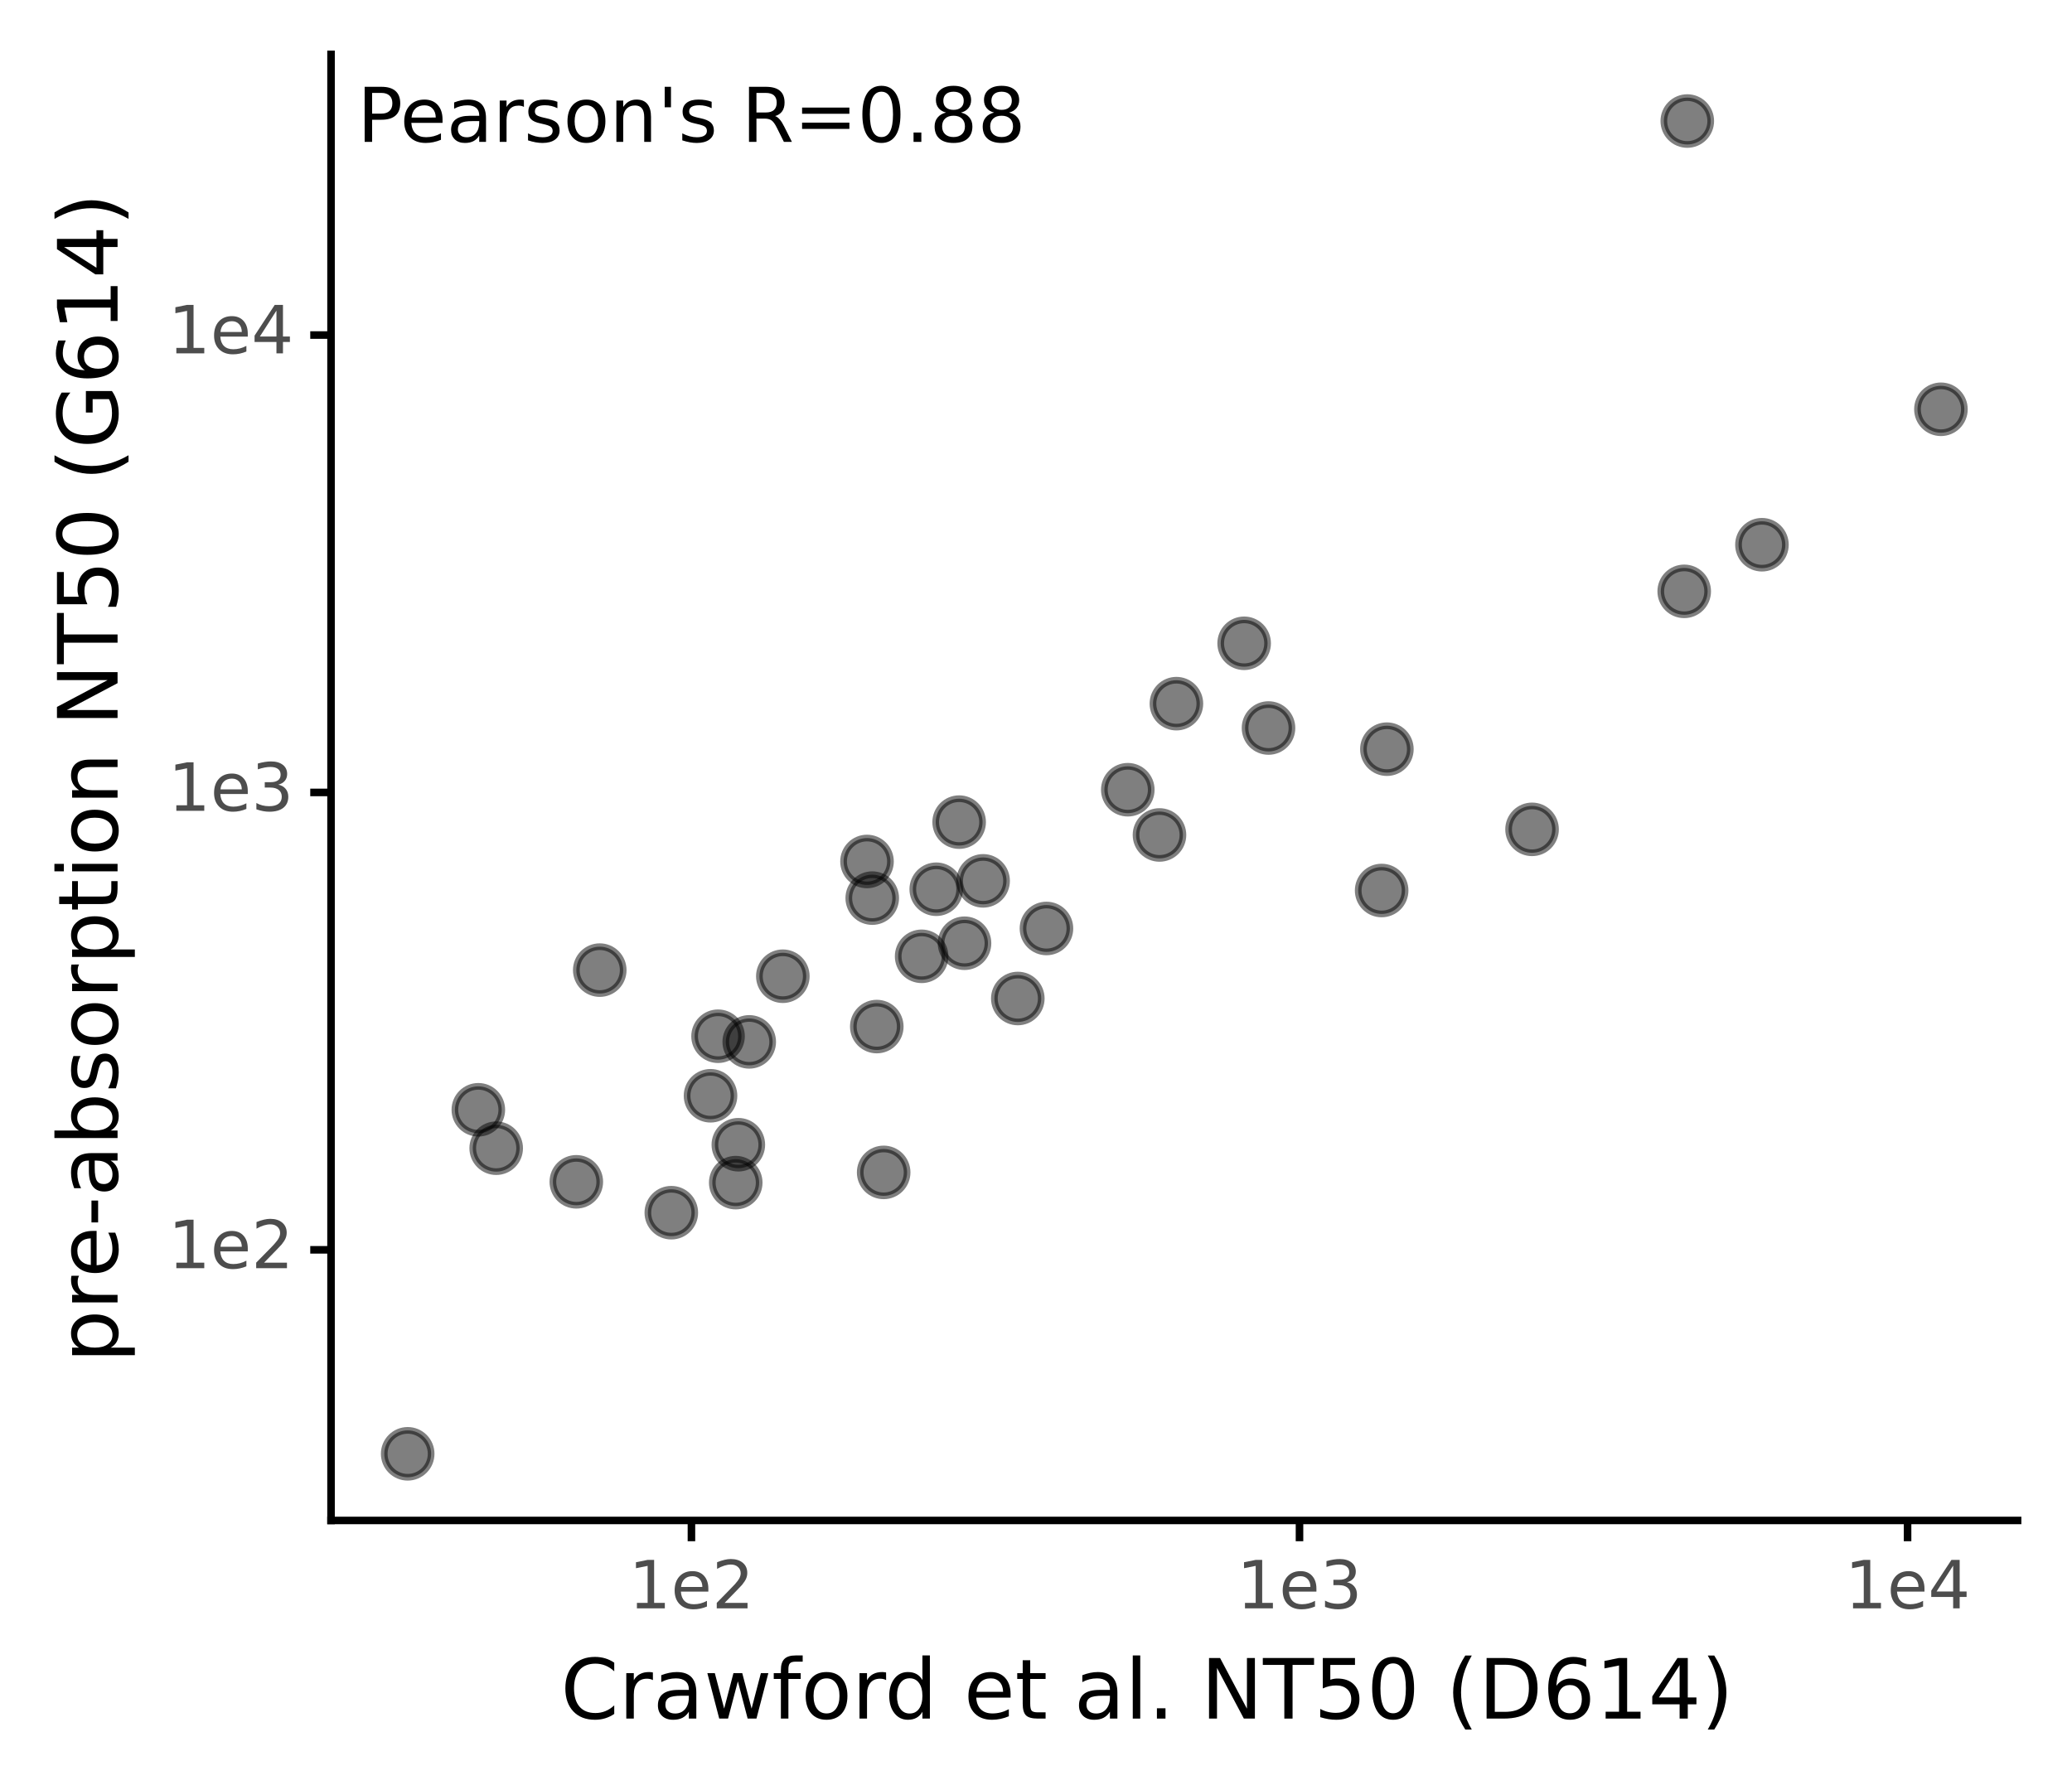 <?xml version="1.0" encoding="utf-8" standalone="no"?>
<!DOCTYPE svg PUBLIC "-//W3C//DTD SVG 1.1//EN"
  "http://www.w3.org/Graphics/SVG/1.1/DTD/svg11.dtd">
<!-- Created with matplotlib (https://matplotlib.org/) -->
<svg height="236.953pt" version="1.1" viewBox="0 0 274.209 236.953" width="274.209pt" xmlns="http://www.w3.org/2000/svg" xmlns:xlink="http://www.w3.org/1999/xlink">
 <rect x="0" y="0" width="274.209" height="236.953" fill="#808080" stroke="none"/>
 <defs>
  <style type="text/css">*{stroke-linecap:butt;stroke-linejoin:round;}</style>
 </defs>
 <g id="figure_1">
  <g id="patch_1">
   <path d="M 0 236.953 
L 274.209 236.953 
L 274.209 0 
L 0 0 
z
" style="fill:#ffffff;stroke:#ffffff;stroke-linejoin:miter;"/>
  </g>
  <g id="axes_1">
   <g id="patch_2">
    <path d="M 43.809 201.24 
L 267.009 201.24 
L 267.009 7.2 
L 43.809 7.2 
z
" style="fill:#ffffff;"/>
   </g>
   <g id="matplotlib.axis_1">
    <g id="xtick_1">
     <g id="line2d_1">
      <path d="M 91.505 201.24 
" style="fill:none;stroke:#333333;stroke-width:1.5;"/>
      <defs>
       <path d="M 0 0 
L 0 2.75 
" id="m233deef258" style="stroke:#000000;"/>
      </defs>
      <g>
       <use style="fill:#333333;stroke:#000000;" x="91.505" xlink:href="#m233deef258" y="201.24"/>
      </g>
     </g>
     <g id="text_1">
      <!-- 1e2 -->
      <g style="fill:#4d4d4d;" transform="translate(83.198 212.877)scale(0.088 -0.088)">
       <defs>
        <path d="M 12.406 8.297 
L 28.516 8.297 
L 28.516 63.922 
L 10.984 60.406 
L 10.984 69.391 
L 28.422 72.906 
L 38.281 72.906 
L 38.281 8.297 
L 54.391 8.297 
L 54.391 0 
L 12.406 0 
z
" id="DejaVuSans-49"/>
        <path d="M 56.203 29.594 
L 56.203 25.203 
L 14.891 25.203 
Q 15.484 15.922 20.484 11.062 
Q 25.484 6.203 34.422 6.203 
Q 39.594 6.203 44.453 7.469 
Q 49.312 8.734 54.109 11.281 
L 54.109 2.781 
Q 49.266 0.734 44.188 -0.344 
Q 39.109 -1.422 33.891 -1.422 
Q 20.797 -1.422 13.156 6.188 
Q 5.516 13.812 5.516 26.812 
Q 5.516 40.234 12.766 48.109 
Q 20.016 56 32.328 56 
Q 43.359 56 49.781 48.891 
Q 56.203 41.797 56.203 29.594 
z
M 47.219 32.234 
Q 47.125 39.594 43.094 43.984 
Q 39.062 48.391 32.422 48.391 
Q 24.906 48.391 20.391 44.141 
Q 15.875 39.891 15.188 32.172 
z
" id="DejaVuSans-101"/>
        <path d="M 19.188 8.297 
L 53.609 8.297 
L 53.609 0 
L 7.328 0 
L 7.328 8.297 
Q 12.938 14.109 22.625 23.891 
Q 32.328 33.688 34.812 36.531 
Q 39.547 41.844 41.422 45.531 
Q 43.312 49.219 43.312 52.781 
Q 43.312 58.594 39.234 62.25 
Q 35.156 65.922 28.609 65.922 
Q 23.969 65.922 18.812 64.312 
Q 13.672 62.703 7.812 59.422 
L 7.812 69.391 
Q 13.766 71.781 18.938 73 
Q 24.125 74.219 28.422 74.219 
Q 39.75 74.219 46.484 68.547 
Q 53.219 62.891 53.219 53.422 
Q 53.219 48.922 51.531 44.891 
Q 49.859 40.875 45.406 35.406 
Q 44.188 33.984 37.641 27.219 
Q 31.109 20.453 19.188 8.297 
z
" id="DejaVuSans-50"/>
       </defs>
       <use xlink:href="#DejaVuSans-49"/>
       <use x="63.623" xlink:href="#DejaVuSans-101"/>
       <use x="125.146" xlink:href="#DejaVuSans-50"/>
      </g>
     </g>
    </g>
    <g id="xtick_2">
     <g id="line2d_2">
      <path d="M 171.976 201.24 
" style="fill:none;stroke:#333333;stroke-width:1.5;"/>
      <g>
       <use style="fill:#333333;stroke:#000000;" x="171.976" xlink:href="#m233deef258" y="201.24"/>
      </g>
     </g>
     <g id="text_2">
      <!-- 1e3 -->
      <g style="fill:#4d4d4d;" transform="translate(163.67 212.877)scale(0.088 -0.088)">
       <defs>
        <path d="M 40.578 39.312 
Q 47.656 37.797 51.625 33 
Q 55.609 28.219 55.609 21.188 
Q 55.609 10.406 48.188 4.484 
Q 40.766 -1.422 27.094 -1.422 
Q 22.516 -1.422 17.656 -0.516 
Q 12.797 0.391 7.625 2.203 
L 7.625 11.719 
Q 11.719 9.328 16.594 8.109 
Q 21.484 6.891 26.812 6.891 
Q 36.078 6.891 40.938 10.547 
Q 45.797 14.203 45.797 21.188 
Q 45.797 27.641 41.281 31.266 
Q 36.766 34.906 28.719 34.906 
L 20.219 34.906 
L 20.219 43.016 
L 29.109 43.016 
Q 36.375 43.016 40.234 45.922 
Q 44.094 48.828 44.094 54.297 
Q 44.094 59.906 40.109 62.906 
Q 36.141 65.922 28.719 65.922 
Q 24.656 65.922 20.016 65.031 
Q 15.375 64.156 9.812 62.312 
L 9.812 71.094 
Q 15.438 72.656 20.344 73.438 
Q 25.25 74.219 29.594 74.219 
Q 40.828 74.219 47.359 69.109 
Q 53.906 64.016 53.906 55.328 
Q 53.906 49.266 50.438 45.094 
Q 46.969 40.922 40.578 39.312 
z
" id="DejaVuSans-51"/>
       </defs>
       <use xlink:href="#DejaVuSans-49"/>
       <use x="63.623" xlink:href="#DejaVuSans-101"/>
       <use x="125.146" xlink:href="#DejaVuSans-51"/>
      </g>
     </g>
    </g>
    <g id="xtick_3">
     <g id="line2d_3">
      <path d="M 252.448 201.24 
" style="fill:none;stroke:#333333;stroke-width:1.5;"/>
      <g>
       <use style="fill:#333333;stroke:#000000;" x="252.448" xlink:href="#m233deef258" y="201.24"/>
      </g>
     </g>
     <g id="text_3">
      <!-- 1e4 -->
      <g style="fill:#4d4d4d;" transform="translate(244.141 212.877)scale(0.088 -0.088)">
       <defs>
        <path d="M 37.797 64.312 
L 12.891 25.391 
L 37.797 25.391 
z
M 35.203 72.906 
L 47.609 72.906 
L 47.609 25.391 
L 58.016 25.391 
L 58.016 17.188 
L 47.609 17.188 
L 47.609 0 
L 37.797 0 
L 37.797 17.188 
L 4.891 17.188 
L 4.891 26.703 
z
" id="DejaVuSans-52"/>
       </defs>
       <use xlink:href="#DejaVuSans-49"/>
       <use x="63.623" xlink:href="#DejaVuSans-101"/>
       <use x="125.146" xlink:href="#DejaVuSans-52"/>
      </g>
     </g>
    </g>
    <g id="xtick_4"/>
    <g id="xtick_5"/>
    <g id="xtick_6"/>
    <g id="xtick_7"/>
    <g id="xtick_8"/>
    <g id="xtick_9"/>
    <g id="xtick_10"/>
    <g id="xtick_11"/>
    <g id="xtick_12"/>
    <g id="xtick_13"/>
    <g id="xtick_14"/>
    <g id="xtick_15"/>
    <g id="xtick_16"/>
    <g id="xtick_17"/>
    <g id="xtick_18"/>
    <g id="xtick_19"/>
    <g id="xtick_20"/>
    <g id="xtick_21"/>
    <g id="xtick_22"/>
    <g id="xtick_23"/>
    <g id="xtick_24"/>
    <g id="xtick_25"/>
    <g id="xtick_26"/>
    <g id="text_4">
     <!-- Crawford et al. NT50 (D614) -->
     <g transform="translate(74.205 227.465)scale(0.11 -0.11)">
      <defs>
       <path d="M 64.406 67.281 
L 64.406 56.891 
Q 59.422 61.531 53.781 63.812 
Q 48.141 66.109 41.797 66.109 
Q 29.297 66.109 22.656 58.469 
Q 16.016 50.828 16.016 36.375 
Q 16.016 21.969 22.656 14.328 
Q 29.297 6.688 41.797 6.688 
Q 48.141 6.688 53.781 8.984 
Q 59.422 11.281 64.406 15.922 
L 64.406 5.609 
Q 59.234 2.094 53.438 0.328 
Q 47.656 -1.422 41.219 -1.422 
Q 24.656 -1.422 15.125 8.703 
Q 5.609 18.844 5.609 36.375 
Q 5.609 53.953 15.125 64.078 
Q 24.656 74.219 41.219 74.219 
Q 47.75 74.219 53.531 72.484 
Q 59.328 70.75 64.406 67.281 
z
" id="DejaVuSans-67"/>
       <path d="M 41.109 46.297 
Q 39.594 47.172 37.812 47.578 
Q 36.031 48 33.891 48 
Q 26.266 48 22.188 43.047 
Q 18.109 38.094 18.109 28.812 
L 18.109 0 
L 9.078 0 
L 9.078 54.688 
L 18.109 54.688 
L 18.109 46.188 
Q 20.953 51.172 25.484 53.578 
Q 30.031 56 36.531 56 
Q 37.453 56 38.578 55.875 
Q 39.703 55.766 41.062 55.516 
z
" id="DejaVuSans-114"/>
       <path d="M 34.281 27.484 
Q 23.391 27.484 19.188 25 
Q 14.984 22.516 14.984 16.5 
Q 14.984 11.719 18.141 8.906 
Q 21.297 6.109 26.703 6.109 
Q 34.188 6.109 38.703 11.406 
Q 43.219 16.703 43.219 25.484 
L 43.219 27.484 
z
M 52.203 31.203 
L 52.203 0 
L 43.219 0 
L 43.219 8.297 
Q 40.141 3.328 35.547 0.953 
Q 30.953 -1.422 24.312 -1.422 
Q 15.922 -1.422 10.953 3.297 
Q 6 8.016 6 15.922 
Q 6 25.141 12.172 29.828 
Q 18.359 34.516 30.609 34.516 
L 43.219 34.516 
L 43.219 35.406 
Q 43.219 41.609 39.141 45 
Q 35.062 48.391 27.688 48.391 
Q 23 48.391 18.547 47.266 
Q 14.109 46.141 10.016 43.891 
L 10.016 52.203 
Q 14.938 54.109 19.578 55.047 
Q 24.219 56 28.609 56 
Q 40.484 56 46.344 49.844 
Q 52.203 43.703 52.203 31.203 
z
" id="DejaVuSans-97"/>
       <path d="M 4.203 54.688 
L 13.188 54.688 
L 24.422 12.016 
L 35.594 54.688 
L 46.188 54.688 
L 57.422 12.016 
L 68.609 54.688 
L 77.594 54.688 
L 63.281 0 
L 52.688 0 
L 40.922 44.828 
L 29.109 0 
L 18.5 0 
z
" id="DejaVuSans-119"/>
       <path d="M 37.109 75.984 
L 37.109 68.5 
L 28.516 68.5 
Q 23.688 68.5 21.797 66.547 
Q 19.922 64.594 19.922 59.516 
L 19.922 54.688 
L 34.719 54.688 
L 34.719 47.703 
L 19.922 47.703 
L 19.922 0 
L 10.891 0 
L 10.891 47.703 
L 2.297 47.703 
L 2.297 54.688 
L 10.891 54.688 
L 10.891 58.5 
Q 10.891 67.625 15.141 71.797 
Q 19.391 75.984 28.609 75.984 
z
" id="DejaVuSans-102"/>
       <path d="M 30.609 48.391 
Q 23.391 48.391 19.188 42.75 
Q 14.984 37.109 14.984 27.297 
Q 14.984 17.484 19.156 11.844 
Q 23.344 6.203 30.609 6.203 
Q 37.797 6.203 41.984 11.859 
Q 46.188 17.531 46.188 27.297 
Q 46.188 37.016 41.984 42.703 
Q 37.797 48.391 30.609 48.391 
z
M 30.609 56 
Q 42.328 56 49.016 48.375 
Q 55.719 40.766 55.719 27.297 
Q 55.719 13.875 49.016 6.219 
Q 42.328 -1.422 30.609 -1.422 
Q 18.844 -1.422 12.172 6.219 
Q 5.516 13.875 5.516 27.297 
Q 5.516 40.766 12.172 48.375 
Q 18.844 56 30.609 56 
z
" id="DejaVuSans-111"/>
       <path d="M 45.406 46.391 
L 45.406 75.984 
L 54.391 75.984 
L 54.391 0 
L 45.406 0 
L 45.406 8.203 
Q 42.578 3.328 38.25 0.953 
Q 33.938 -1.422 27.875 -1.422 
Q 17.969 -1.422 11.734 6.484 
Q 5.516 14.406 5.516 27.297 
Q 5.516 40.188 11.734 48.094 
Q 17.969 56 27.875 56 
Q 33.938 56 38.25 53.625 
Q 42.578 51.266 45.406 46.391 
z
M 14.797 27.297 
Q 14.797 17.391 18.875 11.75 
Q 22.953 6.109 30.078 6.109 
Q 37.203 6.109 41.297 11.75 
Q 45.406 17.391 45.406 27.297 
Q 45.406 37.203 41.297 42.844 
Q 37.203 48.484 30.078 48.484 
Q 22.953 48.484 18.875 42.844 
Q 14.797 37.203 14.797 27.297 
z
" id="DejaVuSans-100"/>
       <path id="DejaVuSans-32"/>
       <path d="M 18.312 70.219 
L 18.312 54.688 
L 36.812 54.688 
L 36.812 47.703 
L 18.312 47.703 
L 18.312 18.016 
Q 18.312 11.328 20.141 9.422 
Q 21.969 7.516 27.594 7.516 
L 36.812 7.516 
L 36.812 0 
L 27.594 0 
Q 17.188 0 13.234 3.875 
Q 9.281 7.766 9.281 18.016 
L 9.281 47.703 
L 2.688 47.703 
L 2.688 54.688 
L 9.281 54.688 
L 9.281 70.219 
z
" id="DejaVuSans-116"/>
       <path d="M 9.422 75.984 
L 18.406 75.984 
L 18.406 0 
L 9.422 0 
z
" id="DejaVuSans-108"/>
       <path d="M 10.688 12.406 
L 21 12.406 
L 21 0 
L 10.688 0 
z
" id="DejaVuSans-46"/>
       <path d="M 9.812 72.906 
L 23.094 72.906 
L 55.422 11.922 
L 55.422 72.906 
L 64.984 72.906 
L 64.984 0 
L 51.703 0 
L 19.391 60.984 
L 19.391 0 
L 9.812 0 
z
" id="DejaVuSans-78"/>
       <path d="M -0.297 72.906 
L 61.375 72.906 
L 61.375 64.594 
L 35.5 64.594 
L 35.5 0 
L 25.594 0 
L 25.594 64.594 
L -0.297 64.594 
z
" id="DejaVuSans-84"/>
       <path d="M 10.797 72.906 
L 49.516 72.906 
L 49.516 64.594 
L 19.828 64.594 
L 19.828 46.734 
Q 21.969 47.469 24.109 47.828 
Q 26.266 48.188 28.422 48.188 
Q 40.625 48.188 47.75 41.5 
Q 54.891 34.812 54.891 23.391 
Q 54.891 11.625 47.562 5.094 
Q 40.234 -1.422 26.906 -1.422 
Q 22.312 -1.422 17.547 -0.641 
Q 12.797 0.141 7.719 1.703 
L 7.719 11.625 
Q 12.109 9.234 16.797 8.062 
Q 21.484 6.891 26.703 6.891 
Q 35.156 6.891 40.078 11.328 
Q 45.016 15.766 45.016 23.391 
Q 45.016 31 40.078 35.438 
Q 35.156 39.891 26.703 39.891 
Q 22.75 39.891 18.812 39.016 
Q 14.891 38.141 10.797 36.281 
z
" id="DejaVuSans-53"/>
       <path d="M 31.781 66.406 
Q 24.172 66.406 20.328 58.906 
Q 16.5 51.422 16.5 36.375 
Q 16.5 21.391 20.328 13.891 
Q 24.172 6.391 31.781 6.391 
Q 39.453 6.391 43.281 13.891 
Q 47.125 21.391 47.125 36.375 
Q 47.125 51.422 43.281 58.906 
Q 39.453 66.406 31.781 66.406 
z
M 31.781 74.219 
Q 44.047 74.219 50.516 64.516 
Q 56.984 54.828 56.984 36.375 
Q 56.984 17.969 50.516 8.266 
Q 44.047 -1.422 31.781 -1.422 
Q 19.531 -1.422 13.062 8.266 
Q 6.594 17.969 6.594 36.375 
Q 6.594 54.828 13.062 64.516 
Q 19.531 74.219 31.781 74.219 
z
" id="DejaVuSans-48"/>
       <path d="M 31 75.875 
Q 24.469 64.656 21.281 53.656 
Q 18.109 42.672 18.109 31.391 
Q 18.109 20.125 21.312 9.062 
Q 24.516 -2 31 -13.188 
L 23.188 -13.188 
Q 15.875 -1.703 12.234 9.375 
Q 8.594 20.453 8.594 31.391 
Q 8.594 42.281 12.203 53.312 
Q 15.828 64.359 23.188 75.875 
z
" id="DejaVuSans-40"/>
       <path d="M 19.672 64.797 
L 19.672 8.109 
L 31.594 8.109 
Q 46.688 8.109 53.688 14.938 
Q 60.688 21.781 60.688 36.531 
Q 60.688 51.172 53.688 57.984 
Q 46.688 64.797 31.594 64.797 
z
M 9.812 72.906 
L 30.078 72.906 
Q 51.266 72.906 61.172 64.094 
Q 71.094 55.281 71.094 36.531 
Q 71.094 17.672 61.125 8.828 
Q 51.172 0 30.078 0 
L 9.812 0 
z
" id="DejaVuSans-68"/>
       <path d="M 33.016 40.375 
Q 26.375 40.375 22.484 35.828 
Q 18.609 31.297 18.609 23.391 
Q 18.609 15.531 22.484 10.953 
Q 26.375 6.391 33.016 6.391 
Q 39.656 6.391 43.531 10.953 
Q 47.406 15.531 47.406 23.391 
Q 47.406 31.297 43.531 35.828 
Q 39.656 40.375 33.016 40.375 
z
M 52.594 71.297 
L 52.594 62.312 
Q 48.875 64.062 45.094 64.984 
Q 41.312 65.922 37.594 65.922 
Q 27.828 65.922 22.672 59.328 
Q 17.531 52.734 16.797 39.406 
Q 19.672 43.656 24.016 45.922 
Q 28.375 48.188 33.594 48.188 
Q 44.578 48.188 50.953 41.516 
Q 57.328 34.859 57.328 23.391 
Q 57.328 12.156 50.688 5.359 
Q 44.047 -1.422 33.016 -1.422 
Q 20.359 -1.422 13.672 8.266 
Q 6.984 17.969 6.984 36.375 
Q 6.984 53.656 15.188 63.938 
Q 23.391 74.219 37.203 74.219 
Q 40.922 74.219 44.703 73.484 
Q 48.484 72.75 52.594 71.297 
z
" id="DejaVuSans-54"/>
       <path d="M 8.016 75.875 
L 15.828 75.875 
Q 23.141 64.359 26.781 53.312 
Q 30.422 42.281 30.422 31.391 
Q 30.422 20.453 26.781 9.375 
Q 23.141 -1.703 15.828 -13.188 
L 8.016 -13.188 
Q 14.5 -2 17.703 9.062 
Q 20.906 20.125 20.906 31.391 
Q 20.906 42.672 17.703 53.656 
Q 14.5 64.656 8.016 75.875 
z
" id="DejaVuSans-41"/>
      </defs>
      <use xlink:href="#DejaVuSans-67"/>
      <use x="69.824" xlink:href="#DejaVuSans-114"/>
      <use x="110.938" xlink:href="#DejaVuSans-97"/>
      <use x="172.217" xlink:href="#DejaVuSans-119"/>
      <use x="254.004" xlink:href="#DejaVuSans-102"/>
      <use x="289.209" xlink:href="#DejaVuSans-111"/>
      <use x="350.391" xlink:href="#DejaVuSans-114"/>
      <use x="389.754" xlink:href="#DejaVuSans-100"/>
      <use x="453.23" xlink:href="#DejaVuSans-32"/>
      <use x="485.018" xlink:href="#DejaVuSans-101"/>
      <use x="546.541" xlink:href="#DejaVuSans-116"/>
      <use x="585.75" xlink:href="#DejaVuSans-32"/>
      <use x="617.537" xlink:href="#DejaVuSans-97"/>
      <use x="678.816" xlink:href="#DejaVuSans-108"/>
      <use x="706.6" xlink:href="#DejaVuSans-46"/>
      <use x="738.387" xlink:href="#DejaVuSans-32"/>
      <use x="770.174" xlink:href="#DejaVuSans-78"/>
      <use x="844.979" xlink:href="#DejaVuSans-84"/>
      <use x="906.062" xlink:href="#DejaVuSans-53"/>
      <use x="969.686" xlink:href="#DejaVuSans-48"/>
      <use x="1033.309" xlink:href="#DejaVuSans-32"/>
      <use x="1065.096" xlink:href="#DejaVuSans-40"/>
      <use x="1104.109" xlink:href="#DejaVuSans-68"/>
      <use x="1181.111" xlink:href="#DejaVuSans-54"/>
      <use x="1244.734" xlink:href="#DejaVuSans-49"/>
      <use x="1308.357" xlink:href="#DejaVuSans-52"/>
      <use x="1371.98" xlink:href="#DejaVuSans-41"/>
     </g>
    </g>
   </g>
   <g id="matplotlib.axis_2">
    <g id="ytick_1">
     <g id="line2d_4">
      <path d="M 43.809 165.422 
" style="fill:none;stroke:#333333;stroke-width:1.5;"/>
      <defs>
       <path d="M 0 0 
L -2.75 0 
" id="md90a2945cf" style="stroke:#000000;"/>
      </defs>
      <g>
       <use style="fill:#333333;stroke:#000000;" x="43.809" xlink:href="#md90a2945cf" y="165.422"/>
      </g>
     </g>
     <g id="text_5">
      <!-- 1e2 -->
      <g style="fill:#4d4d4d;" transform="translate(22.246 167.85)scale(0.088 -0.088)">
       <use xlink:href="#DejaVuSans-49"/>
       <use x="63.623" xlink:href="#DejaVuSans-101"/>
       <use x="125.146" xlink:href="#DejaVuSans-50"/>
      </g>
     </g>
    </g>
    <g id="ytick_2">
     <g id="line2d_5">
      <path d="M 43.809 104.883 
" style="fill:none;stroke:#333333;stroke-width:1.5;"/>
      <g>
       <use style="fill:#333333;stroke:#000000;" x="43.809" xlink:href="#md90a2945cf" y="104.883"/>
      </g>
     </g>
     <g id="text_6">
      <!-- 1e3 -->
      <g style="fill:#4d4d4d;" transform="translate(22.246 107.311)scale(0.088 -0.088)">
       <use xlink:href="#DejaVuSans-49"/>
       <use x="63.623" xlink:href="#DejaVuSans-101"/>
       <use x="125.146" xlink:href="#DejaVuSans-51"/>
      </g>
     </g>
    </g>
    <g id="ytick_3">
     <g id="line2d_6">
      <path d="M 43.809 44.344 
" style="fill:none;stroke:#333333;stroke-width:1.5;"/>
      <g>
       <use style="fill:#333333;stroke:#000000;" x="43.809" xlink:href="#md90a2945cf" y="44.344"/>
      </g>
     </g>
     <g id="text_7">
      <!-- 1e4 -->
      <g style="fill:#4d4d4d;" transform="translate(22.246 46.772)scale(0.088 -0.088)">
       <use xlink:href="#DejaVuSans-49"/>
       <use x="63.623" xlink:href="#DejaVuSans-101"/>
       <use x="125.146" xlink:href="#DejaVuSans-52"/>
      </g>
     </g>
    </g>
    <g id="ytick_4"/>
    <g id="ytick_5"/>
    <g id="ytick_6"/>
    <g id="ytick_7"/>
    <g id="ytick_8"/>
    <g id="ytick_9"/>
    <g id="ytick_10"/>
    <g id="ytick_11"/>
    <g id="ytick_12"/>
    <g id="ytick_13"/>
    <g id="ytick_14"/>
    <g id="ytick_15"/>
    <g id="ytick_16"/>
    <g id="ytick_17"/>
    <g id="ytick_18"/>
    <g id="ytick_19"/>
    <g id="ytick_20"/>
    <g id="ytick_21"/>
    <g id="ytick_22"/>
    <g id="ytick_23"/>
    <g id="ytick_24"/>
    <g id="ytick_25"/>
    <g id="ytick_26"/>
    <g id="ytick_27"/>
    <g id="ytick_28"/>
    <g id="ytick_29"/>
    <g id="text_8">
     <!-- pre-absorption NT50 (G614) -->
     <g transform="translate(15.558 180.358)rotate(-90)scale(0.11 -0.11)">
      <defs>
       <path d="M 18.109 8.203 
L 18.109 -20.797 
L 9.078 -20.797 
L 9.078 54.688 
L 18.109 54.688 
L 18.109 46.391 
Q 20.953 51.266 25.266 53.625 
Q 29.594 56 35.594 56 
Q 45.562 56 51.781 48.094 
Q 58.016 40.188 58.016 27.297 
Q 58.016 14.406 51.781 6.484 
Q 45.562 -1.422 35.594 -1.422 
Q 29.594 -1.422 25.266 0.953 
Q 20.953 3.328 18.109 8.203 
z
M 48.688 27.297 
Q 48.688 37.203 44.609 42.844 
Q 40.531 48.484 33.406 48.484 
Q 26.266 48.484 22.188 42.844 
Q 18.109 37.203 18.109 27.297 
Q 18.109 17.391 22.188 11.75 
Q 26.266 6.109 33.406 6.109 
Q 40.531 6.109 44.609 11.75 
Q 48.688 17.391 48.688 27.297 
z
" id="DejaVuSans-112"/>
       <path d="M 4.891 31.391 
L 31.203 31.391 
L 31.203 23.391 
L 4.891 23.391 
z
" id="DejaVuSans-45"/>
       <path d="M 48.688 27.297 
Q 48.688 37.203 44.609 42.844 
Q 40.531 48.484 33.406 48.484 
Q 26.266 48.484 22.188 42.844 
Q 18.109 37.203 18.109 27.297 
Q 18.109 17.391 22.188 11.75 
Q 26.266 6.109 33.406 6.109 
Q 40.531 6.109 44.609 11.75 
Q 48.688 17.391 48.688 27.297 
z
M 18.109 46.391 
Q 20.953 51.266 25.266 53.625 
Q 29.594 56 35.594 56 
Q 45.562 56 51.781 48.094 
Q 58.016 40.188 58.016 27.297 
Q 58.016 14.406 51.781 6.484 
Q 45.562 -1.422 35.594 -1.422 
Q 29.594 -1.422 25.266 0.953 
Q 20.953 3.328 18.109 8.203 
L 18.109 0 
L 9.078 0 
L 9.078 75.984 
L 18.109 75.984 
z
" id="DejaVuSans-98"/>
       <path d="M 44.281 53.078 
L 44.281 44.578 
Q 40.484 46.531 36.375 47.5 
Q 32.281 48.484 27.875 48.484 
Q 21.188 48.484 17.844 46.438 
Q 14.5 44.391 14.5 40.281 
Q 14.5 37.156 16.891 35.375 
Q 19.281 33.594 26.516 31.984 
L 29.594 31.297 
Q 39.156 29.25 43.188 25.516 
Q 47.219 21.781 47.219 15.094 
Q 47.219 7.469 41.188 3.016 
Q 35.156 -1.422 24.609 -1.422 
Q 20.219 -1.422 15.453 -0.562 
Q 10.688 0.297 5.422 2 
L 5.422 11.281 
Q 10.406 8.688 15.234 7.391 
Q 20.062 6.109 24.812 6.109 
Q 31.156 6.109 34.562 8.281 
Q 37.984 10.453 37.984 14.406 
Q 37.984 18.062 35.516 20.016 
Q 33.062 21.969 24.703 23.781 
L 21.578 24.516 
Q 13.234 26.266 9.516 29.906 
Q 5.812 33.547 5.812 39.891 
Q 5.812 47.609 11.281 51.797 
Q 16.75 56 26.812 56 
Q 31.781 56 36.172 55.266 
Q 40.578 54.547 44.281 53.078 
z
" id="DejaVuSans-115"/>
       <path d="M 9.422 54.688 
L 18.406 54.688 
L 18.406 0 
L 9.422 0 
z
M 9.422 75.984 
L 18.406 75.984 
L 18.406 64.594 
L 9.422 64.594 
z
" id="DejaVuSans-105"/>
       <path d="M 54.891 33.016 
L 54.891 0 
L 45.906 0 
L 45.906 32.719 
Q 45.906 40.484 42.875 44.328 
Q 39.844 48.188 33.797 48.188 
Q 26.516 48.188 22.312 43.547 
Q 18.109 38.922 18.109 30.906 
L 18.109 0 
L 9.078 0 
L 9.078 54.688 
L 18.109 54.688 
L 18.109 46.188 
Q 21.344 51.125 25.703 53.562 
Q 30.078 56 35.797 56 
Q 45.219 56 50.047 50.172 
Q 54.891 44.344 54.891 33.016 
z
" id="DejaVuSans-110"/>
       <path d="M 59.516 10.406 
L 59.516 29.984 
L 43.406 29.984 
L 43.406 38.094 
L 69.281 38.094 
L 69.281 6.781 
Q 63.578 2.734 56.688 0.656 
Q 49.812 -1.422 42 -1.422 
Q 24.906 -1.422 15.25 8.562 
Q 5.609 18.562 5.609 36.375 
Q 5.609 54.25 15.25 64.234 
Q 24.906 74.219 42 74.219 
Q 49.125 74.219 55.547 72.453 
Q 61.969 70.703 67.391 67.281 
L 67.391 56.781 
Q 61.922 61.422 55.766 63.766 
Q 49.609 66.109 42.828 66.109 
Q 29.438 66.109 22.719 58.641 
Q 16.016 51.172 16.016 36.375 
Q 16.016 21.625 22.719 14.156 
Q 29.438 6.688 42.828 6.688 
Q 48.047 6.688 52.141 7.594 
Q 56.25 8.5 59.516 10.406 
z
" id="DejaVuSans-71"/>
      </defs>
      <use xlink:href="#DejaVuSans-112"/>
      <use x="63.477" xlink:href="#DejaVuSans-114"/>
      <use x="102.34" xlink:href="#DejaVuSans-101"/>
      <use x="163.863" xlink:href="#DejaVuSans-45"/>
      <use x="199.947" xlink:href="#DejaVuSans-97"/>
      <use x="261.227" xlink:href="#DejaVuSans-98"/>
      <use x="324.703" xlink:href="#DejaVuSans-115"/>
      <use x="376.803" xlink:href="#DejaVuSans-111"/>
      <use x="437.984" xlink:href="#DejaVuSans-114"/>
      <use x="479.098" xlink:href="#DejaVuSans-112"/>
      <use x="542.574" xlink:href="#DejaVuSans-116"/>
      <use x="581.783" xlink:href="#DejaVuSans-105"/>
      <use x="609.566" xlink:href="#DejaVuSans-111"/>
      <use x="670.748" xlink:href="#DejaVuSans-110"/>
      <use x="734.127" xlink:href="#DejaVuSans-32"/>
      <use x="765.914" xlink:href="#DejaVuSans-78"/>
      <use x="840.719" xlink:href="#DejaVuSans-84"/>
      <use x="901.803" xlink:href="#DejaVuSans-53"/>
      <use x="965.426" xlink:href="#DejaVuSans-48"/>
      <use x="1029.049" xlink:href="#DejaVuSans-32"/>
      <use x="1060.836" xlink:href="#DejaVuSans-40"/>
      <use x="1099.85" xlink:href="#DejaVuSans-71"/>
      <use x="1177.34" xlink:href="#DejaVuSans-54"/>
      <use x="1240.963" xlink:href="#DejaVuSans-49"/>
      <use x="1304.586" xlink:href="#DejaVuSans-52"/>
      <use x="1368.209" xlink:href="#DejaVuSans-41"/>
     </g>
    </g>
   </g>
   <g id="PathCollection_1">
    <path clip-path="url(#p75f911281f)" d="M 126.933 111.914 
C 127.756 111.914 128.545 111.587 129.127 111.006 
C 129.708 110.424 130.035 109.635 130.035 108.812 
C 130.035 107.99 129.708 107.201 129.127 106.619 
C 128.545 106.037 127.756 105.711 126.933 105.711 
C 126.111 105.711 125.322 106.037 124.74 106.619 
C 124.158 107.201 123.832 107.99 123.832 108.812 
C 123.832 109.635 124.158 110.424 124.74 111.006 
C 125.322 111.587 126.111 111.914 126.933 111.914 
z
" style="fill-opacity:0.502;stroke:#000000;stroke-opacity:0.502;stroke-width:0.886;"/>
    <path clip-path="url(#p75f911281f)" d="M 256.863 57.273 
C 257.686 57.273 258.475 56.946 259.057 56.365 
C 259.638 55.783 259.965 54.994 259.965 54.171 
C 259.965 53.349 259.638 52.56 259.057 51.978 
C 258.475 51.396 257.686 51.069 256.863 51.069 
C 256.041 51.069 255.252 51.396 254.67 51.978 
C 254.088 52.56 253.761 53.349 253.761 54.171 
C 253.761 54.994 254.088 55.783 254.67 56.365 
C 255.252 56.946 256.041 57.273 256.863 57.273 
z
" style="fill-opacity:0.502;stroke:#000000;stroke-opacity:0.502;stroke-width:0.886;"/>
    <path clip-path="url(#p75f911281f)" d="M 222.89 81.37 
C 223.712 81.37 224.501 81.044 225.083 80.462 
C 225.665 79.88 225.991 79.091 225.991 78.269 
C 225.991 77.446 225.665 76.657 225.083 76.075 
C 224.501 75.494 223.712 75.167 222.89 75.167 
C 222.067 75.167 221.278 75.494 220.696 76.075 
C 220.115 76.657 219.788 77.446 219.788 78.269 
C 219.788 79.091 220.115 79.88 220.696 80.462 
C 221.278 81.044 222.067 81.37 222.89 81.37 
z
" style="fill-opacity:0.502;stroke:#000000;stroke-opacity:0.502;stroke-width:0.886;"/>
    <path clip-path="url(#p75f911281f)" d="M 99.153 141 
C 99.976 141 100.765 140.674 101.347 140.092 
C 101.928 139.51 102.255 138.721 102.255 137.899 
C 102.255 137.076 101.928 136.287 101.347 135.705 
C 100.765 135.124 99.976 134.797 99.153 134.797 
C 98.331 134.797 97.542 135.124 96.96 135.705 
C 96.378 136.287 96.052 137.076 96.052 137.899 
C 96.052 138.721 96.378 139.51 96.96 140.092 
C 97.542 140.674 98.331 141 99.153 141 
z
" style="fill-opacity:0.502;stroke:#000000;stroke-opacity:0.502;stroke-width:0.886;"/>
    <path clip-path="url(#p75f911281f)" d="M 155.686 96.235 
C 156.508 96.235 157.297 95.908 157.879 95.326 
C 158.461 94.745 158.788 93.956 158.788 93.133 
C 158.788 92.311 158.461 91.522 157.879 90.94 
C 157.297 90.358 156.508 90.031 155.686 90.031 
C 154.863 90.031 154.074 90.358 153.492 90.94 
C 152.911 91.522 152.584 92.311 152.584 93.133 
C 152.584 93.956 152.911 94.745 153.492 95.326 
C 154.074 95.908 154.863 96.235 155.686 96.235 
z
" style="fill-opacity:0.502;stroke:#000000;stroke-opacity:0.502;stroke-width:0.886;"/>
    <path clip-path="url(#p75f911281f)" d="M 167.875 99.458 
C 168.698 99.458 169.487 99.131 170.068 98.55 
C 170.65 97.968 170.977 97.179 170.977 96.356 
C 170.977 95.534 170.65 94.745 170.068 94.163 
C 169.487 93.582 168.698 93.255 167.875 93.255 
C 167.053 93.255 166.263 93.582 165.682 94.163 
C 165.1 94.745 164.773 95.534 164.773 96.356 
C 164.773 97.179 165.1 97.968 165.682 98.55 
C 166.263 99.131 167.053 99.458 167.875 99.458 
z
" style="fill-opacity:0.502;stroke:#000000;stroke-opacity:0.502;stroke-width:0.886;"/>
    <path clip-path="url(#p75f911281f)" d="M 233.176 75.2 
C 233.999 75.2 234.788 74.873 235.37 74.292 
C 235.951 73.71 236.278 72.921 236.278 72.098 
C 236.278 71.276 235.951 70.487 235.37 69.905 
C 234.788 69.323 233.999 68.996 233.176 68.996 
C 232.354 68.996 231.565 69.323 230.983 69.905 
C 230.401 70.487 230.075 71.276 230.075 72.098 
C 230.075 72.921 230.401 73.71 230.983 74.292 
C 231.565 74.873 232.354 75.2 233.176 75.2 
z
" style="fill-opacity:0.502;stroke:#000000;stroke-opacity:0.502;stroke-width:0.886;"/>
    <path clip-path="url(#p75f911281f)" d="M 202.753 112.871 
C 203.576 112.871 204.365 112.544 204.947 111.963 
C 205.528 111.381 205.855 110.592 205.855 109.769 
C 205.855 108.947 205.528 108.158 204.947 107.576 
C 204.365 106.994 203.576 106.668 202.753 106.668 
C 201.931 106.668 201.142 106.994 200.56 107.576 
C 199.978 108.158 199.651 108.947 199.651 109.769 
C 199.651 110.592 199.978 111.381 200.56 111.963 
C 201.142 112.544 201.931 112.871 202.753 112.871 
z
" style="fill-opacity:0.502;stroke:#000000;stroke-opacity:0.502;stroke-width:0.886;"/>
    <path clip-path="url(#p75f911281f)" d="M 149.253 107.626 
C 150.075 107.626 150.865 107.3 151.446 106.718 
C 152.028 106.136 152.355 105.347 152.355 104.525 
C 152.355 103.702 152.028 102.913 151.446 102.331 
C 150.865 101.75 150.075 101.423 149.253 101.423 
C 148.43 101.423 147.641 101.75 147.06 102.331 
C 146.478 102.913 146.151 103.702 146.151 104.525 
C 146.151 105.347 146.478 106.136 147.06 106.718 
C 147.641 107.3 148.43 107.626 149.253 107.626 
z
" style="fill-opacity:0.502;stroke:#000000;stroke-opacity:0.502;stroke-width:0.886;"/>
    <path clip-path="url(#p75f911281f)" d="M 114.74 117.124 
C 115.563 117.124 116.352 116.797 116.934 116.215 
C 117.515 115.634 117.842 114.845 117.842 114.022 
C 117.842 113.199 117.515 112.41 116.934 111.829 
C 116.352 111.247 115.563 110.92 114.74 110.92 
C 113.918 110.92 113.129 111.247 112.547 111.829 
C 111.966 112.41 111.639 113.199 111.639 114.022 
C 111.639 114.845 111.966 115.634 112.547 116.215 
C 113.129 116.797 113.918 117.124 114.74 117.124 
z
" style="fill-opacity:0.502;stroke:#000000;stroke-opacity:0.502;stroke-width:0.886;"/>
    <path clip-path="url(#p75f911281f)" d="M 153.447 113.613 
C 154.27 113.613 155.059 113.286 155.641 112.705 
C 156.222 112.123 156.549 111.334 156.549 110.511 
C 156.549 109.689 156.222 108.9 155.641 108.318 
C 155.059 107.736 154.27 107.41 153.447 107.41 
C 152.625 107.41 151.836 107.736 151.254 108.318 
C 150.672 108.9 150.345 109.689 150.345 110.511 
C 150.345 111.334 150.672 112.123 151.254 112.705 
C 151.836 113.286 152.625 113.613 153.447 113.613 
z
" style="fill-opacity:0.502;stroke:#000000;stroke-opacity:0.502;stroke-width:0.886;"/>
    <path clip-path="url(#p75f911281f)" d="M 76.269 159.521 
C 77.092 159.521 77.881 159.194 78.463 158.613 
C 79.044 158.031 79.371 157.242 79.371 156.419 
C 79.371 155.597 79.044 154.808 78.463 154.226 
C 77.881 153.644 77.092 153.318 76.269 153.318 
C 75.447 153.318 74.658 153.644 74.076 154.226 
C 73.495 154.808 73.168 155.597 73.168 156.419 
C 73.168 157.242 73.495 158.031 74.076 158.613 
C 74.658 159.194 75.447 159.521 76.269 159.521 
z
" style="fill-opacity:0.502;stroke:#000000;stroke-opacity:0.502;stroke-width:0.886;"/>
    <path clip-path="url(#p75f911281f)" d="M 116.945 158.275 
C 117.767 158.275 118.556 157.948 119.138 157.367 
C 119.72 156.785 120.046 155.996 120.046 155.173 
C 120.046 154.351 119.72 153.562 119.138 152.98 
C 118.556 152.398 117.767 152.072 116.945 152.072 
C 116.122 152.072 115.333 152.398 114.751 152.98 
C 114.17 153.562 113.843 154.351 113.843 155.173 
C 113.843 155.996 114.17 156.785 114.751 157.367 
C 115.333 157.948 116.122 158.275 116.945 158.275 
z
" style="fill-opacity:0.502;stroke:#000000;stroke-opacity:0.502;stroke-width:0.886;"/>
    <path clip-path="url(#p75f911281f)" d="M 223.296 19.122 
C 224.119 19.122 224.908 18.795 225.489 18.213 
C 226.071 17.632 226.398 16.843 226.398 16.02 
C 226.398 15.197 226.071 14.408 225.489 13.827 
C 224.908 13.245 224.119 12.918 223.296 12.918 
C 222.474 12.918 221.685 13.245 221.103 13.827 
C 220.521 14.408 220.194 15.197 220.194 16.02 
C 220.194 16.843 220.521 17.632 221.103 18.213 
C 221.685 18.795 222.474 19.122 223.296 19.122 
z
" style="fill-opacity:0.502;stroke:#000000;stroke-opacity:0.502;stroke-width:0.886;"/>
    <path clip-path="url(#p75f911281f)" d="M 95.027 140.253 
C 95.85 140.253 96.639 139.927 97.221 139.345 
C 97.802 138.763 98.129 137.974 98.129 137.152 
C 98.129 136.329 97.802 135.54 97.221 134.958 
C 96.639 134.377 95.85 134.05 95.027 134.05 
C 94.205 134.05 93.416 134.377 92.834 134.958 
C 92.252 135.54 91.926 136.329 91.926 137.152 
C 91.926 137.974 92.252 138.763 92.834 139.345 
C 93.416 139.927 94.205 140.253 95.027 140.253 
z
" style="fill-opacity:0.502;stroke:#000000;stroke-opacity:0.502;stroke-width:0.886;"/>
    <path clip-path="url(#p75f911281f)" d="M 130.106 119.688 
C 130.928 119.688 131.717 119.361 132.299 118.78 
C 132.881 118.198 133.207 117.409 133.207 116.586 
C 133.207 115.764 132.881 114.975 132.299 114.393 
C 131.717 113.811 130.928 113.485 130.106 113.485 
C 129.283 113.485 128.494 113.811 127.912 114.393 
C 127.331 114.975 127.004 115.764 127.004 116.586 
C 127.004 117.409 127.331 118.198 127.912 118.78 
C 128.494 119.361 129.283 119.688 130.106 119.688 
z
" style="fill-opacity:0.502;stroke:#000000;stroke-opacity:0.502;stroke-width:0.886;"/>
    <path clip-path="url(#p75f911281f)" d="M 183.541 102.26 
C 184.363 102.26 185.152 101.933 185.734 101.351 
C 186.316 100.769 186.642 99.98 186.642 99.158 
C 186.642 98.335 186.316 97.546 185.734 96.965 
C 185.152 96.383 184.363 96.056 183.541 96.056 
C 182.718 96.056 181.929 96.383 181.347 96.965 
C 180.766 97.546 180.439 98.335 180.439 99.158 
C 180.439 99.98 180.766 100.769 181.347 101.351 
C 181.929 101.933 182.718 102.26 183.541 102.26 
z
" style="fill-opacity:0.502;stroke:#000000;stroke-opacity:0.502;stroke-width:0.886;"/>
    <path clip-path="url(#p75f911281f)" d="M 115.434 121.972 
C 116.256 121.972 117.045 121.646 117.627 121.064 
C 118.208 120.482 118.535 119.693 118.535 118.871 
C 118.535 118.048 118.208 117.259 117.627 116.677 
C 117.045 116.096 116.256 115.769 115.434 115.769 
C 114.611 115.769 113.822 116.096 113.24 116.677 
C 112.659 117.259 112.332 118.048 112.332 118.871 
C 112.332 119.693 112.659 120.482 113.24 121.064 
C 113.822 121.646 114.611 121.972 115.434 121.972 
z
" style="fill-opacity:0.502;stroke:#000000;stroke-opacity:0.502;stroke-width:0.886;"/>
    <path clip-path="url(#p75f911281f)" d="M 97.368 159.63 
C 98.19 159.63 98.979 159.304 99.561 158.722 
C 100.143 158.14 100.469 157.351 100.469 156.529 
C 100.469 155.706 100.143 154.917 99.561 154.335 
C 98.979 153.754 98.19 153.427 97.368 153.427 
C 96.545 153.427 95.756 153.754 95.174 154.335 
C 94.593 154.917 94.266 155.706 94.266 156.529 
C 94.266 157.351 94.593 158.14 95.174 158.722 
C 95.756 159.304 96.545 159.63 97.368 159.63 
z
" style="fill-opacity:0.502;stroke:#000000;stroke-opacity:0.502;stroke-width:0.886;"/>
    <path clip-path="url(#p75f911281f)" d="M 138.488 125.991 
C 139.311 125.991 140.1 125.664 140.681 125.082 
C 141.263 124.5 141.59 123.711 141.59 122.889 
C 141.59 122.066 141.263 121.277 140.681 120.695 
C 140.1 120.114 139.311 119.787 138.488 119.787 
C 137.666 119.787 136.877 120.114 136.295 120.695 
C 135.713 121.277 135.386 122.066 135.386 122.889 
C 135.386 123.711 135.713 124.5 136.295 125.082 
C 136.877 125.664 137.666 125.991 138.488 125.991 
z
" style="fill-opacity:0.502;stroke:#000000;stroke-opacity:0.502;stroke-width:0.886;"/>
    <path clip-path="url(#p75f911281f)" d="M 182.847 120.965 
C 183.669 120.965 184.458 120.638 185.04 120.057 
C 185.622 119.475 185.949 118.686 185.949 117.863 
C 185.949 117.041 185.622 116.252 185.04 115.67 
C 184.458 115.088 183.669 114.762 182.847 114.762 
C 182.024 114.762 181.235 115.088 180.654 115.67 
C 180.072 116.252 179.745 117.041 179.745 117.863 
C 179.745 118.686 180.072 119.475 180.654 120.057 
C 181.235 120.638 182.024 120.965 182.847 120.965 
z
" style="fill-opacity:0.502;stroke:#000000;stroke-opacity:0.502;stroke-width:0.886;"/>
    <path clip-path="url(#p75f911281f)" d="M 79.372 131.502 
C 80.195 131.502 80.984 131.175 81.566 130.594 
C 82.147 130.012 82.474 129.223 82.474 128.401 
C 82.474 127.578 82.147 126.789 81.566 126.207 
C 80.984 125.626 80.195 125.299 79.372 125.299 
C 78.55 125.299 77.761 125.626 77.179 126.207 
C 76.597 126.789 76.271 127.578 76.271 128.401 
C 76.271 129.223 76.597 130.012 77.179 130.594 
C 77.761 131.175 78.55 131.502 79.372 131.502 
z
" style="fill-opacity:0.502;stroke:#000000;stroke-opacity:0.502;stroke-width:0.886;"/>
    <path clip-path="url(#p75f911281f)" d="M 134.698 135.259 
C 135.52 135.259 136.309 134.932 136.891 134.35 
C 137.473 133.769 137.8 132.98 137.8 132.157 
C 137.8 131.335 137.473 130.545 136.891 129.964 
C 136.309 129.382 135.52 129.055 134.698 129.055 
C 133.875 129.055 133.086 129.382 132.504 129.964 
C 131.923 130.545 131.596 131.335 131.596 132.157 
C 131.596 132.98 131.923 133.769 132.504 134.35 
C 133.086 134.932 133.875 135.259 134.698 135.259 
z
" style="fill-opacity:0.502;stroke:#000000;stroke-opacity:0.502;stroke-width:0.886;"/>
    <path clip-path="url(#p75f911281f)" d="M 123.903 120.798 
C 124.725 120.798 125.514 120.471 126.096 119.889 
C 126.678 119.308 127.004 118.519 127.004 117.696 
C 127.004 116.874 126.678 116.085 126.096 115.503 
C 125.514 114.921 124.725 114.594 123.903 114.594 
C 123.08 114.594 122.291 114.921 121.709 115.503 
C 121.128 116.085 120.801 116.874 120.801 117.696 
C 120.801 118.519 121.128 119.308 121.709 119.889 
C 122.291 120.471 123.08 120.798 123.903 120.798 
z
" style="fill-opacity:0.502;stroke:#000000;stroke-opacity:0.502;stroke-width:0.886;"/>
    <path clip-path="url(#p75f911281f)" d="M 97.712 154.613 
C 98.534 154.613 99.323 154.286 99.905 153.705 
C 100.487 153.123 100.814 152.334 100.814 151.511 
C 100.814 150.689 100.487 149.9 99.905 149.318 
C 99.323 148.736 98.534 148.41 97.712 148.41 
C 96.889 148.41 96.1 148.736 95.518 149.318 
C 94.937 149.9 94.61 150.689 94.61 151.511 
C 94.61 152.334 94.937 153.123 95.518 153.705 
C 96.1 154.286 96.889 154.613 97.712 154.613 
z
" style="fill-opacity:0.502;stroke:#000000;stroke-opacity:0.502;stroke-width:0.886;"/>
    <path clip-path="url(#p75f911281f)" d="M 164.651 88.246 
C 165.473 88.246 166.262 87.919 166.844 87.337 
C 167.426 86.756 167.752 85.967 167.752 85.144 
C 167.752 84.321 167.426 83.532 166.844 82.951 
C 166.262 82.369 165.473 82.042 164.651 82.042 
C 163.828 82.042 163.039 82.369 162.457 82.951 
C 161.876 83.532 161.549 84.321 161.549 85.144 
C 161.549 85.967 161.876 86.756 162.457 87.337 
C 163.039 87.919 163.828 88.246 164.651 88.246 
z
" style="fill-opacity:0.502;stroke:#000000;stroke-opacity:0.502;stroke-width:0.886;"/>
    <path clip-path="url(#p75f911281f)" d="M 103.601 132.311 
C 104.423 132.311 105.213 131.984 105.794 131.402 
C 106.376 130.821 106.703 130.032 106.703 129.209 
C 106.703 128.386 106.376 127.597 105.794 127.016 
C 105.213 126.434 104.423 126.107 103.601 126.107 
C 102.778 126.107 101.989 126.434 101.408 127.016 
C 100.826 127.597 100.499 128.386 100.499 129.209 
C 100.499 130.032 100.826 130.821 101.408 131.402 
C 101.989 131.984 102.778 132.311 103.601 132.311 
z
" style="fill-opacity:0.502;stroke:#000000;stroke-opacity:0.502;stroke-width:0.886;"/>
    <path clip-path="url(#p75f911281f)" d="M 53.954 195.522 
C 54.777 195.522 55.566 195.195 56.147 194.613 
C 56.729 194.032 57.056 193.243 57.056 192.42 
C 57.056 191.597 56.729 190.808 56.147 190.227 
C 55.566 189.645 54.777 189.318 53.954 189.318 
C 53.132 189.318 52.343 189.645 51.761 190.227 
C 51.179 190.808 50.852 191.597 50.852 192.42 
C 50.852 193.243 51.179 194.032 51.761 194.613 
C 52.343 195.195 53.132 195.522 53.954 195.522 
z
" style="fill-opacity:0.502;stroke:#000000;stroke-opacity:0.502;stroke-width:0.886;"/>
    <path clip-path="url(#p75f911281f)" d="M 88.842 163.61 
C 89.665 163.61 90.454 163.283 91.035 162.702 
C 91.617 162.12 91.944 161.331 91.944 160.508 
C 91.944 159.686 91.617 158.897 91.035 158.315 
C 90.454 157.733 89.665 157.406 88.842 157.406 
C 88.019 157.406 87.23 157.733 86.649 158.315 
C 86.067 158.897 85.74 159.686 85.74 160.508 
C 85.74 161.331 86.067 162.12 86.649 162.702 
C 87.23 163.283 88.019 163.61 88.842 163.61 
z
" style="fill-opacity:0.502;stroke:#000000;stroke-opacity:0.502;stroke-width:0.886;"/>
    <path clip-path="url(#p75f911281f)" d="M 94.031 148.133 
C 94.854 148.133 95.643 147.807 96.224 147.225 
C 96.806 146.643 97.133 145.854 97.133 145.032 
C 97.133 144.209 96.806 143.42 96.224 142.838 
C 95.643 142.257 94.854 141.93 94.031 141.93 
C 93.209 141.93 92.419 142.257 91.838 142.838 
C 91.256 143.42 90.929 144.209 90.929 145.032 
C 90.929 145.854 91.256 146.643 91.838 147.225 
C 92.419 147.807 93.209 148.133 94.031 148.133 
z
" style="fill-opacity:0.502;stroke:#000000;stroke-opacity:0.502;stroke-width:0.886;"/>
    <path clip-path="url(#p75f911281f)" d="M 121.97 129.675 
C 122.793 129.675 123.582 129.348 124.163 128.767 
C 124.745 128.185 125.072 127.396 125.072 126.574 
C 125.072 125.751 124.745 124.962 124.163 124.38 
C 123.582 123.799 122.793 123.472 121.97 123.472 
C 121.147 123.472 120.358 123.799 119.777 124.38 
C 119.195 124.962 118.868 125.751 118.868 126.574 
C 118.868 127.396 119.195 128.185 119.777 128.767 
C 120.358 129.348 121.147 129.675 121.97 129.675 
z
" style="fill-opacity:0.502;stroke:#000000;stroke-opacity:0.502;stroke-width:0.886;"/>
    <path clip-path="url(#p75f911281f)" d="M 63.302 149.987 
C 64.125 149.987 64.914 149.661 65.496 149.079 
C 66.077 148.497 66.404 147.708 66.404 146.886 
C 66.404 146.063 66.077 145.274 65.496 144.692 
C 64.914 144.111 64.125 143.784 63.302 143.784 
C 62.48 143.784 61.691 144.111 61.109 144.692 
C 60.527 145.274 60.201 146.063 60.201 146.886 
C 60.201 147.708 60.527 148.497 61.109 149.079 
C 61.691 149.661 62.48 149.987 63.302 149.987 
z
" style="fill-opacity:0.502;stroke:#000000;stroke-opacity:0.502;stroke-width:0.886;"/>
    <path clip-path="url(#p75f911281f)" d="M 127.645 127.945 
C 128.468 127.945 129.257 127.618 129.838 127.036 
C 130.42 126.455 130.747 125.666 130.747 124.843 
C 130.747 124.021 130.42 123.232 129.838 122.65 
C 129.257 122.068 128.468 121.741 127.645 121.741 
C 126.823 121.741 126.034 122.068 125.452 122.65 
C 124.87 123.232 124.543 124.021 124.543 124.843 
C 124.543 125.666 124.87 126.455 125.452 127.036 
C 126.034 127.618 126.823 127.945 127.645 127.945 
z
" style="fill-opacity:0.502;stroke:#000000;stroke-opacity:0.502;stroke-width:0.886;"/>
    <path clip-path="url(#p75f911281f)" d="M 116.034 138.974 
C 116.856 138.974 117.645 138.647 118.227 138.066 
C 118.809 137.484 119.136 136.695 119.136 135.873 
C 119.136 135.05 118.809 134.261 118.227 133.679 
C 117.645 133.098 116.856 132.771 116.034 132.771 
C 115.211 132.771 114.422 133.098 113.84 133.679 
C 113.259 134.261 112.932 135.05 112.932 135.873 
C 112.932 136.695 113.259 137.484 113.84 138.066 
C 114.422 138.647 115.211 138.974 116.034 138.974 
z
" style="fill-opacity:0.502;stroke:#000000;stroke-opacity:0.502;stroke-width:0.886;"/>
    <path clip-path="url(#p75f911281f)" d="M 65.667 155.073 
C 66.489 155.073 67.278 154.746 67.86 154.164 
C 68.442 153.583 68.768 152.794 68.768 151.971 
C 68.768 151.149 68.442 150.36 67.86 149.778 
C 67.278 149.196 66.489 148.869 65.667 148.869 
C 64.844 148.869 64.055 149.196 63.473 149.778 
C 62.892 150.36 62.565 151.149 62.565 151.971 
C 62.565 152.794 62.892 153.583 63.473 154.164 
C 64.055 154.746 64.844 155.073 65.667 155.073 
z
" style="fill-opacity:0.502;stroke:#000000;stroke-opacity:0.502;stroke-width:0.886;"/>
   </g>
   <g id="text_9">
    <g clip-path="url(#p75f911281f)">
     <!-- Pearson's R=0.88 -->
     <g transform="translate(47.278 18.779)scale(0.1 -0.1)">
      <defs>
       <path d="M 19.672 64.797 
L 19.672 37.406 
L 32.078 37.406 
Q 38.969 37.406 42.719 40.969 
Q 46.484 44.531 46.484 51.125 
Q 46.484 57.672 42.719 61.234 
Q 38.969 64.797 32.078 64.797 
z
M 9.812 72.906 
L 32.078 72.906 
Q 44.344 72.906 50.609 67.359 
Q 56.891 61.812 56.891 51.125 
Q 56.891 40.328 50.609 34.812 
Q 44.344 29.297 32.078 29.297 
L 19.672 29.297 
L 19.672 0 
L 9.812 0 
z
" id="DejaVuSans-80"/>
       <path d="M 17.922 72.906 
L 17.922 45.797 
L 9.625 45.797 
L 9.625 72.906 
z
" id="DejaVuSans-39"/>
       <path d="M 44.391 34.188 
Q 47.562 33.109 50.562 29.594 
Q 53.562 26.078 56.594 19.922 
L 66.609 0 
L 56 0 
L 46.688 18.703 
Q 43.062 26.031 39.672 28.422 
Q 36.281 30.812 30.422 30.812 
L 19.672 30.812 
L 19.672 0 
L 9.812 0 
L 9.812 72.906 
L 32.078 72.906 
Q 44.578 72.906 50.734 67.672 
Q 56.891 62.453 56.891 51.906 
Q 56.891 45.016 53.688 40.469 
Q 50.484 35.938 44.391 34.188 
z
M 19.672 64.797 
L 19.672 38.922 
L 32.078 38.922 
Q 39.203 38.922 42.844 42.219 
Q 46.484 45.516 46.484 51.906 
Q 46.484 58.297 42.844 61.547 
Q 39.203 64.797 32.078 64.797 
z
" id="DejaVuSans-82"/>
       <path d="M 10.594 45.406 
L 73.188 45.406 
L 73.188 37.203 
L 10.594 37.203 
z
M 10.594 25.484 
L 73.188 25.484 
L 73.188 17.188 
L 10.594 17.188 
z
" id="DejaVuSans-61"/>
       <path d="M 31.781 34.625 
Q 24.75 34.625 20.719 30.859 
Q 16.703 27.094 16.703 20.516 
Q 16.703 13.922 20.719 10.156 
Q 24.75 6.391 31.781 6.391 
Q 38.812 6.391 42.859 10.172 
Q 46.922 13.969 46.922 20.516 
Q 46.922 27.094 42.891 30.859 
Q 38.875 34.625 31.781 34.625 
z
M 21.922 38.812 
Q 15.578 40.375 12.031 44.719 
Q 8.5 49.078 8.5 55.328 
Q 8.5 64.062 14.719 69.141 
Q 20.953 74.219 31.781 74.219 
Q 42.672 74.219 48.875 69.141 
Q 55.078 64.062 55.078 55.328 
Q 55.078 49.078 51.531 44.719 
Q 48 40.375 41.703 38.812 
Q 48.828 37.156 52.797 32.312 
Q 56.781 27.484 56.781 20.516 
Q 56.781 9.906 50.312 4.234 
Q 43.844 -1.422 31.781 -1.422 
Q 19.734 -1.422 13.25 4.234 
Q 6.781 9.906 6.781 20.516 
Q 6.781 27.484 10.781 32.312 
Q 14.797 37.156 21.922 38.812 
z
M 18.312 54.391 
Q 18.312 48.734 21.844 45.562 
Q 25.391 42.391 31.781 42.391 
Q 38.141 42.391 41.719 45.562 
Q 45.312 48.734 45.312 54.391 
Q 45.312 60.062 41.719 63.234 
Q 38.141 66.406 31.781 66.406 
Q 25.391 66.406 21.844 63.234 
Q 18.312 60.062 18.312 54.391 
z
" id="DejaVuSans-56"/>
      </defs>
      <use xlink:href="#DejaVuSans-80"/>
      <use x="56.678" xlink:href="#DejaVuSans-101"/>
      <use x="118.201" xlink:href="#DejaVuSans-97"/>
      <use x="179.48" xlink:href="#DejaVuSans-114"/>
      <use x="220.594" xlink:href="#DejaVuSans-115"/>
      <use x="272.693" xlink:href="#DejaVuSans-111"/>
      <use x="333.875" xlink:href="#DejaVuSans-110"/>
      <use x="397.254" xlink:href="#DejaVuSans-39"/>
      <use x="424.744" xlink:href="#DejaVuSans-115"/>
      <use x="476.844" xlink:href="#DejaVuSans-32"/>
      <use x="508.631" xlink:href="#DejaVuSans-82"/>
      <use x="578.113" xlink:href="#DejaVuSans-61"/>
      <use x="661.902" xlink:href="#DejaVuSans-48"/>
      <use x="725.525" xlink:href="#DejaVuSans-46"/>
      <use x="757.312" xlink:href="#DejaVuSans-56"/>
      <use x="820.936" xlink:href="#DejaVuSans-56"/>
     </g>
    </g>
   </g>
   <g id="patch_3">
    <path d="M 43.809 201.24 
L 43.809 7.2 
" style="fill:none;stroke:#000000;stroke-linecap:square;stroke-linejoin:miter;"/>
   </g>
   <g id="patch_4">
    <path d="M 43.809 201.24 
L 267.009 201.24 
" style="fill:none;stroke:#000000;stroke-linecap:square;stroke-linejoin:miter;"/>
   </g>
  </g>
 </g>
 <defs>
  <clipPath id="p75f911281f">
   <rect height="194.04" width="223.2" x="43.809" y="7.2"/>
  </clipPath>
 </defs>
</svg>
